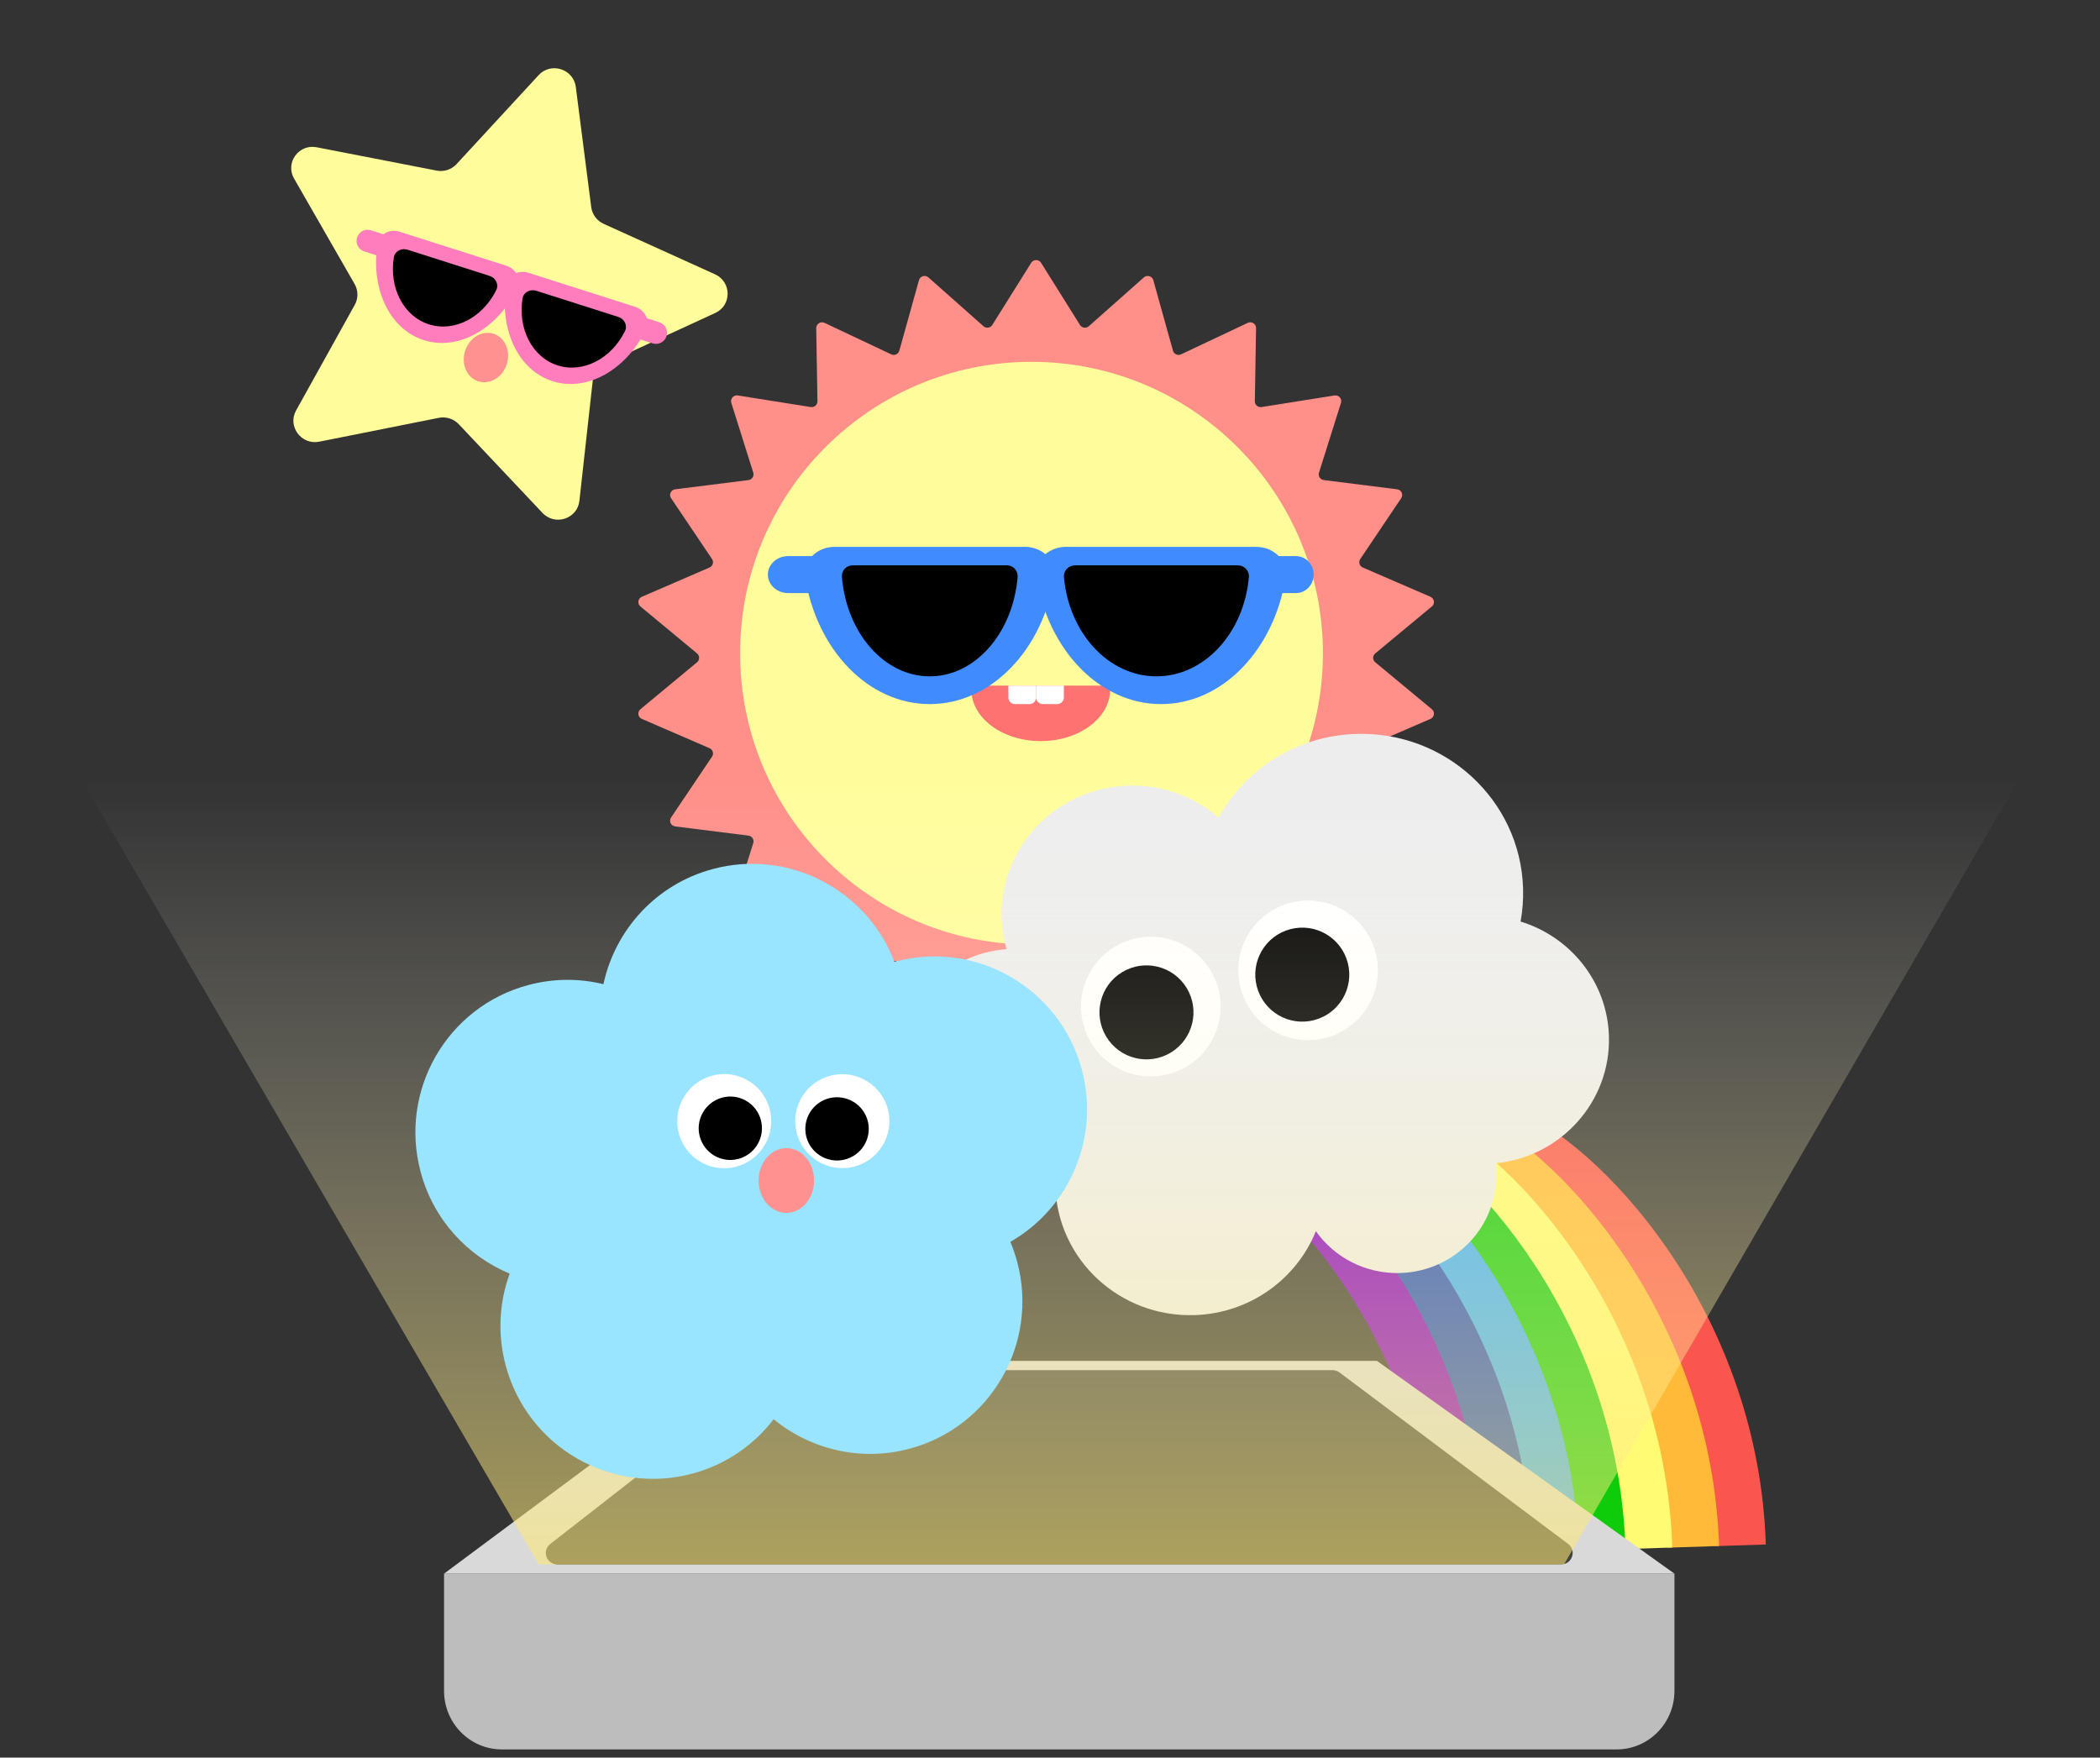 <svg width="227" height="190" viewBox="0 0 227 190" fill="none" xmlns="http://www.w3.org/2000/svg">
<rect x="0" y="0" width="227" height="190" fill="#333333" stroke="none"/>
<path d="M111.467 28.41C111.713 28.017 112.29 28.017 112.536 28.41L116.742 35.129C116.948 35.458 117.404 35.523 117.695 35.265L123.643 29.991C123.99 29.682 124.544 29.843 124.668 30.289L126.791 37.909C126.895 38.282 127.314 38.472 127.667 38.305L134.875 34.903C135.296 34.704 135.781 35.013 135.774 35.475L135.642 43.379C135.635 43.766 135.984 44.065 136.37 44.003L144.253 42.749C144.714 42.676 145.092 43.108 144.953 43.549L142.578 51.095C142.461 51.465 142.711 51.849 143.099 51.898L151.02 52.894C151.483 52.952 151.722 53.471 151.464 53.856L147.037 60.434C146.82 60.756 146.95 61.194 147.308 61.349L154.625 64.514C155.052 64.699 155.135 65.264 154.777 65.561L148.657 70.638C148.357 70.887 148.357 71.344 148.657 71.592L154.777 76.669C155.135 76.966 155.052 77.531 154.625 77.716L147.308 80.881C146.95 81.036 146.82 81.474 147.037 81.796L151.464 88.375C151.722 88.759 151.483 89.279 151.02 89.337L143.099 90.333C142.711 90.381 142.461 90.765 142.578 91.135L144.953 98.682C145.092 99.123 144.714 99.554 144.253 99.481L136.37 98.227C135.984 98.166 135.635 98.465 135.642 98.852L135.774 106.755C135.781 107.217 135.296 107.526 134.875 107.327L127.667 103.926C127.314 103.759 126.895 103.949 126.791 104.322L124.668 111.942C124.544 112.387 123.99 112.548 123.643 112.24L117.695 106.966C117.404 106.707 116.948 106.772 116.742 107.101L112.536 113.821C112.29 114.213 111.713 114.213 111.467 113.821L107.262 107.101C107.056 106.772 106.6 106.707 106.308 106.966L100.361 112.24C100.013 112.548 99.46 112.387 99.336 111.942L97.213 104.322C97.109 103.949 96.689 103.759 96.336 103.926L89.129 107.327C88.708 107.526 88.222 107.217 88.23 106.755L88.362 98.852C88.368 98.465 88.02 98.166 87.634 98.227L79.75 99.481C79.289 99.554 78.912 99.123 79.05 98.682L81.426 91.135C81.542 90.765 81.293 90.381 80.905 90.333L72.984 89.337C72.521 89.279 72.281 88.759 72.54 88.375L76.967 81.796C77.184 81.474 77.054 81.036 76.696 80.881L69.379 77.716C68.951 77.531 68.869 76.966 69.227 76.669L75.347 71.592C75.646 71.344 75.646 70.887 75.347 70.638L69.227 65.561C68.869 65.264 68.951 64.699 69.379 64.514L76.696 61.349C77.054 61.194 77.184 60.756 76.967 60.434L72.54 53.856C72.281 53.471 72.521 52.952 72.984 52.894L80.905 51.898C81.293 51.849 81.542 51.465 81.426 51.095L79.05 43.549C78.912 43.108 79.289 42.676 79.75 42.749L87.634 44.003C88.02 44.065 88.368 43.766 88.362 43.379L88.23 35.475C88.222 35.013 88.708 34.704 89.129 34.903L96.336 38.305C96.689 38.472 97.109 38.282 97.213 37.909L99.336 30.289C99.46 29.843 100.013 29.682 100.361 29.991L106.308 35.265C106.6 35.523 107.056 35.458 107.262 35.129L111.467 28.41Z" fill="#FF8F89"/>
<path d="M143.002 70.615C143.002 88.012 128.899 102.115 111.502 102.115C94.105 102.115 80.002 88.012 80.002 70.615C80.002 53.218 94.105 39.115 111.502 39.115C128.899 39.115 143.002 53.218 143.002 70.615Z" fill="#FFFD9B"/>
<path fill-rule="evenodd" clip-rule="evenodd" d="M105.022 74.115C105.008 74.257 105 74.4 105 74.544C105 77.621 108.358 80.115 112.5 80.115C116.642 80.115 120 77.621 120 74.544C120 74.4 119.993 74.257 119.978 74.115L105.022 74.115Z" fill="#FF7272"/>
<path d="M109 74.115H112V75.401C112 75.795 111.68 76.115 111.286 76.115H109.714C109.32 76.115 109 75.795 109 75.401V74.115Z" fill="white"/>
<path d="M112 74.115H115V75.401C115 75.795 114.68 76.115 114.286 76.115H112.714C112.32 76.115 112 75.795 112 75.401V74.115Z" fill="white"/>
<path d="M83.003 62.115C83.003 61.011 83.988 60.115 85.204 60.115H88.801C90.017 60.115 91.003 61.011 91.003 62.115C91.003 63.22 90.017 64.115 88.801 64.115H85.204C83.988 64.115 83.003 63.22 83.003 62.115Z" fill="#408CFF"/>
<path d="M135.003 62.115C135.003 61.011 135.865 60.115 136.929 60.115H140.076C141.14 60.115 142.003 61.011 142.003 62.115C142.003 63.22 141.14 64.115 140.076 64.115H136.929C135.865 64.115 135.003 63.22 135.003 62.115Z" fill="#408CFF"/>
<path fill-rule="evenodd" clip-rule="evenodd" d="M115.22 59.115C113.319 59.115 111.75 60.611 112.038 62.423C113.281 70.228 118.837 76.115 125.504 76.115C132.17 76.115 137.727 70.228 138.969 62.423C139.258 60.611 137.688 59.115 135.788 59.115L115.22 59.115Z" fill="#408CFF"/>
<path fill-rule="evenodd" clip-rule="evenodd" d="M90.22 59.115C88.319 59.115 86.75 60.611 87.038 62.423C88.281 70.228 93.837 76.115 100.504 76.115C107.17 76.115 112.727 70.228 113.969 62.423C114.258 60.611 112.688 59.115 110.788 59.115L90.22 59.115Z" fill="#408CFF"/>
<path fill-rule="evenodd" clip-rule="evenodd" d="M116.213 61.115C115.517 61.115 114.947 61.686 115.008 62.386C115.54 68.416 119.812 73.115 125.004 73.115C130.195 73.115 134.467 68.416 134.999 62.386C135.061 61.686 134.49 61.115 133.794 61.115L116.213 61.115Z" fill="black"/>
<path fill-rule="evenodd" clip-rule="evenodd" d="M92.153 61.115C91.491 61.115 90.949 61.686 91.008 62.386C91.513 68.416 95.572 73.115 100.504 73.115C105.436 73.115 109.494 68.416 109.999 62.386C110.058 61.686 109.516 61.115 108.855 61.115L92.153 61.115Z" fill="black"/>
<path d="M190.877 166.964C190.092 142.701 174.339 124.994 164.571 120.25L158.066 122.485C179.117 131.924 186.082 159.529 185.316 167.144L190.877 166.964Z" fill="#FB564D"/>
<path d="M185.823 167.128C185.038 142.865 169.285 125.158 159.517 120.414L153.012 122.648C174.063 132.088 181.028 159.693 180.262 167.307L185.823 167.128Z" fill="#FFBB37"/>
<path d="M180.766 167.291C179.981 143.028 164.228 125.321 154.461 120.577L147.955 122.811C169.007 132.251 175.972 159.856 175.206 167.471L180.766 167.291Z" fill="#FFFC74"/>
<path d="M175.712 167.455C174.927 143.192 159.174 125.485 149.407 120.741L142.901 122.975C163.953 132.415 170.917 160.02 170.152 167.635L175.712 167.455Z" fill="#0FCC0B"/>
<path d="M170.658 167.618C169.873 143.355 154.12 125.649 144.353 120.905L137.847 123.139C158.899 132.578 165.863 160.183 165.098 167.798L170.658 167.618Z" fill="#38ACFF"/>
<path d="M165.601 167.781C164.817 143.519 149.064 125.812 139.296 121.068L132.79 123.302C153.842 132.741 160.807 160.346 160.041 167.961L165.601 167.781Z" fill="#204CBF"/>
<path d="M160.547 167.945C159.763 143.682 144.01 125.975 134.242 121.231L127.736 123.466C148.788 132.905 155.753 160.51 154.987 168.125L160.547 167.945Z" fill="#8500C4"/>
<path fill-rule="evenodd" clip-rule="evenodd" d="M164.368 99.621C164.582 98.449 164.676 97.236 164.636 95.997C164.328 86.485 156.241 79.027 146.573 79.34C140.116 79.548 134.587 83.17 131.718 88.387C129.117 86.129 125.67 84.805 121.928 84.926C114.14 85.178 108.027 91.594 108.275 99.257C108.312 100.416 108.493 101.537 108.8 102.605C102.084 103.108 96.898 108.737 97.114 115.424C97.336 122.294 103.177 127.68 110.16 127.454C111.549 127.409 112.879 127.146 114.116 126.698C114.075 127.22 114.062 127.75 114.08 128.285C114.336 136.212 121.075 142.427 129.132 142.167C135.126 141.973 140.16 138.25 142.24 133.094C144.24 135.928 147.615 137.737 151.382 137.615C157.291 137.424 161.928 132.557 161.74 126.744C161.729 126.411 161.703 126.082 161.662 125.758C168.733 125.059 174.146 119.073 173.917 111.981C173.727 106.126 169.747 101.271 164.368 99.621Z" fill="#EDEDED"/>
<path d="M134.092 106.791C135.138 110.826 139.257 113.248 143.291 112.202C147.325 111.156 149.748 107.037 148.702 103.003C147.655 98.969 143.537 96.546 139.503 97.592C135.468 98.638 133.046 102.757 134.092 106.791Z" fill="white"/>
<path d="M135.853 106.637C136.557 109.353 139.33 110.984 142.046 110.279C144.762 109.575 146.393 106.802 145.689 104.086C144.984 101.37 142.212 99.739 139.495 100.443C136.779 101.148 135.148 103.92 135.853 106.637Z" fill="black"/>
<path d="M117.937 112.715C120.09 116.284 124.728 117.432 128.296 115.279C131.865 113.127 133.013 108.488 130.86 104.92C128.708 101.351 124.069 100.203 120.501 102.356C116.932 104.509 115.784 109.147 117.937 112.715Z" fill="white"/>
<path d="M119.579 112.064C121.028 114.467 124.151 115.24 126.554 113.79C128.956 112.341 129.729 109.218 128.28 106.815C126.831 104.413 123.708 103.64 121.305 105.089C118.902 106.539 118.129 109.661 119.579 112.064Z" fill="black"/>
<path d="M48 170.116H181V182.783C181 186.281 178.204 189.116 174.756 189.116H54.244C50.796 189.116 48 186.281 48 182.783V170.116Z" fill="#BDBDBD"/>
<path d="M78.908 147.116H148.843L181 170.116H48L78.908 147.116Z" fill="#D9D9D9"/>
<path d="M83.225 148.383C83.446 148.21 83.72 148.116 84.001 148.116H144.039C144.313 148.116 144.579 148.205 144.797 148.368L169.503 166.897C170.458 167.613 169.945 169.116 168.746 169.116H60.255C59.068 169.116 58.547 167.638 59.478 166.912L83.225 148.383Z" fill="#424242"/>
<path d="M227 69.116L169.064 169.116H58.233L0 69.116L227 69.116Z" fill="url(#paint0_linear_392_8719)"/>
<path fill-rule="evenodd" clip-rule="evenodd" d="M116.942 115.638C118.927 123.047 115.558 130.626 109.212 134.246C109.503 134.937 109.75 135.657 109.95 136.402C112.309 145.208 107.105 154.255 98.325 156.607C93.004 158.033 87.591 156.673 83.626 153.42C81.5 156.203 78.474 158.328 74.834 159.304C66.055 161.656 57.024 156.424 54.664 147.617C53.751 144.208 53.971 140.763 55.093 137.684C50.524 135.784 46.853 131.852 45.47 126.693C43.111 117.887 48.315 108.84 57.095 106.488C59.852 105.749 62.634 105.758 65.227 106.391C66.488 100.543 70.889 95.595 77.05 93.944C85.265 91.743 93.7 96.182 96.684 103.976L96.771 103.952C105.551 101.6 114.582 106.832 116.942 115.638Z" fill="#99E5FF"/>
<path d="M88.002 127.616C88.002 129.549 86.659 131.116 85.002 131.116C83.345 131.116 82.002 129.549 82.002 127.616C82.002 125.683 83.345 124.116 85.002 124.116C86.659 124.116 88.002 125.683 88.002 127.616Z" fill="#FF9191"/>
<path d="M73.89 118.658C72.485 121.095 73.315 124.208 75.743 125.613C78.171 127.017 81.278 126.18 82.683 123.743C84.087 121.307 83.257 118.193 80.829 116.789C78.401 115.384 75.294 116.221 73.89 118.658Z" fill="white"/>
<path d="M75.984 120.255C75.038 121.896 75.597 123.992 77.232 124.937C78.866 125.883 80.958 125.319 81.904 123.679C82.849 122.038 82.29 119.942 80.656 118.997C79.021 118.051 76.929 118.614 75.984 120.255Z" fill="black"/>
<path d="M92.368 116.296C89.651 115.57 86.858 117.177 86.13 119.886C85.402 122.595 87.015 125.379 89.732 126.105C92.449 126.831 95.242 125.223 95.97 122.515C96.698 119.806 95.085 117.021 92.368 116.296Z" fill="white"/>
<path d="M91.368 118.732C89.538 118.243 87.658 119.325 87.168 121.149C86.678 122.973 87.763 124.848 89.593 125.336C91.422 125.825 93.302 124.743 93.793 122.919C94.283 121.095 93.197 119.221 91.368 118.732Z" fill="black"/>
<path d="M62.242 9.401C61.993 7.454 59.557 6.677 58.226 8.12L49.348 17.743C48.806 18.331 47.992 18.596 47.2 18.442L34.233 15.92C32.289 15.543 30.805 17.593 31.787 19.302L38.332 30.703C38.732 31.399 38.74 32.249 38.352 32.947L32.004 44.376C31.052 46.089 32.571 48.133 34.508 47.747L47.432 45.169C48.221 45.012 49.039 45.273 49.592 45.858L58.636 55.443C59.992 56.879 62.414 56.092 62.63 54.144L64.072 41.151C64.159 40.357 64.658 39.668 65.387 39.332L77.325 33.827C79.114 33.001 79.092 30.471 77.289 29.653L65.256 24.2C64.521 23.867 64.011 23.181 63.909 22.387L62.242 9.401Z" fill="#FFFD9B"/>
<path d="M50.276 37.935C49.822 39.356 50.463 40.83 51.707 41.226C52.95 41.623 54.326 40.792 54.779 39.371C55.232 37.95 54.592 36.476 53.348 36.08C52.105 35.683 50.729 36.514 50.276 37.935Z" fill="#FF9191"/>
<path d="M72.048 36.342C72.249 35.712 71.901 35.038 71.271 34.837L69.407 34.243C68.778 34.042 68.104 34.39 67.903 35.02C67.702 35.65 68.05 36.323 68.68 36.524L70.544 37.118C71.174 37.319 71.847 36.971 72.048 36.342Z" fill="#FF7DBC"/>
<path d="M42.74 26.994C42.941 26.364 42.593 25.691 41.963 25.49L40.099 24.895C39.469 24.694 38.796 25.042 38.595 25.672C38.394 26.302 38.742 26.975 39.372 27.176L41.236 27.771C41.865 27.972 42.539 27.624 42.74 26.994Z" fill="#FF7DBC"/>
<path fill-rule="evenodd" clip-rule="evenodd" d="M54.737 28.727C55.803 29.067 56.406 30.218 55.908 31.22C53.763 35.536 49.556 37.964 45.817 36.772C42.078 35.58 40.054 31.163 40.804 26.402C40.979 25.297 42.136 24.709 43.202 25.049L54.737 28.727Z" fill="#FF7DBC"/>
<path fill-rule="evenodd" clip-rule="evenodd" d="M68.65 33.165C69.716 33.505 70.319 34.655 69.822 35.657C67.677 39.973 63.469 42.402 59.731 41.209C55.992 40.017 53.968 35.6 54.718 30.84C54.893 29.735 56.05 29.146 57.116 29.486L68.65 33.165Z" fill="#FF7DBC"/>
<path fill-rule="evenodd" clip-rule="evenodd" d="M52.918 29.823C53.576 30.032 53.948 30.743 53.641 31.362C52.176 34.318 49.126 35.943 46.362 35.061C43.599 34.18 42.052 31.089 42.57 27.831C42.678 27.148 43.393 26.785 44.051 26.994L52.918 29.823Z" fill="black"/>
<path fill-rule="evenodd" clip-rule="evenodd" d="M66.832 34.26C67.49 34.47 67.862 35.18 67.555 35.799C66.09 38.756 63.04 40.38 60.276 39.499C57.513 38.617 55.966 35.526 56.484 32.268C56.592 31.586 57.307 31.222 57.965 31.432L66.832 34.26Z" fill="black"/>
<defs>
<linearGradient id="paint0_linear_392_8719" x1="113.5" y1="233.46" x2="113.5" y2="84.28" gradientUnits="userSpaceOnUse">
<stop stop-color="#FFD706"/>
<stop offset="1" stop-color="white" stop-opacity="0"/>
</linearGradient>
</defs>
</svg>
